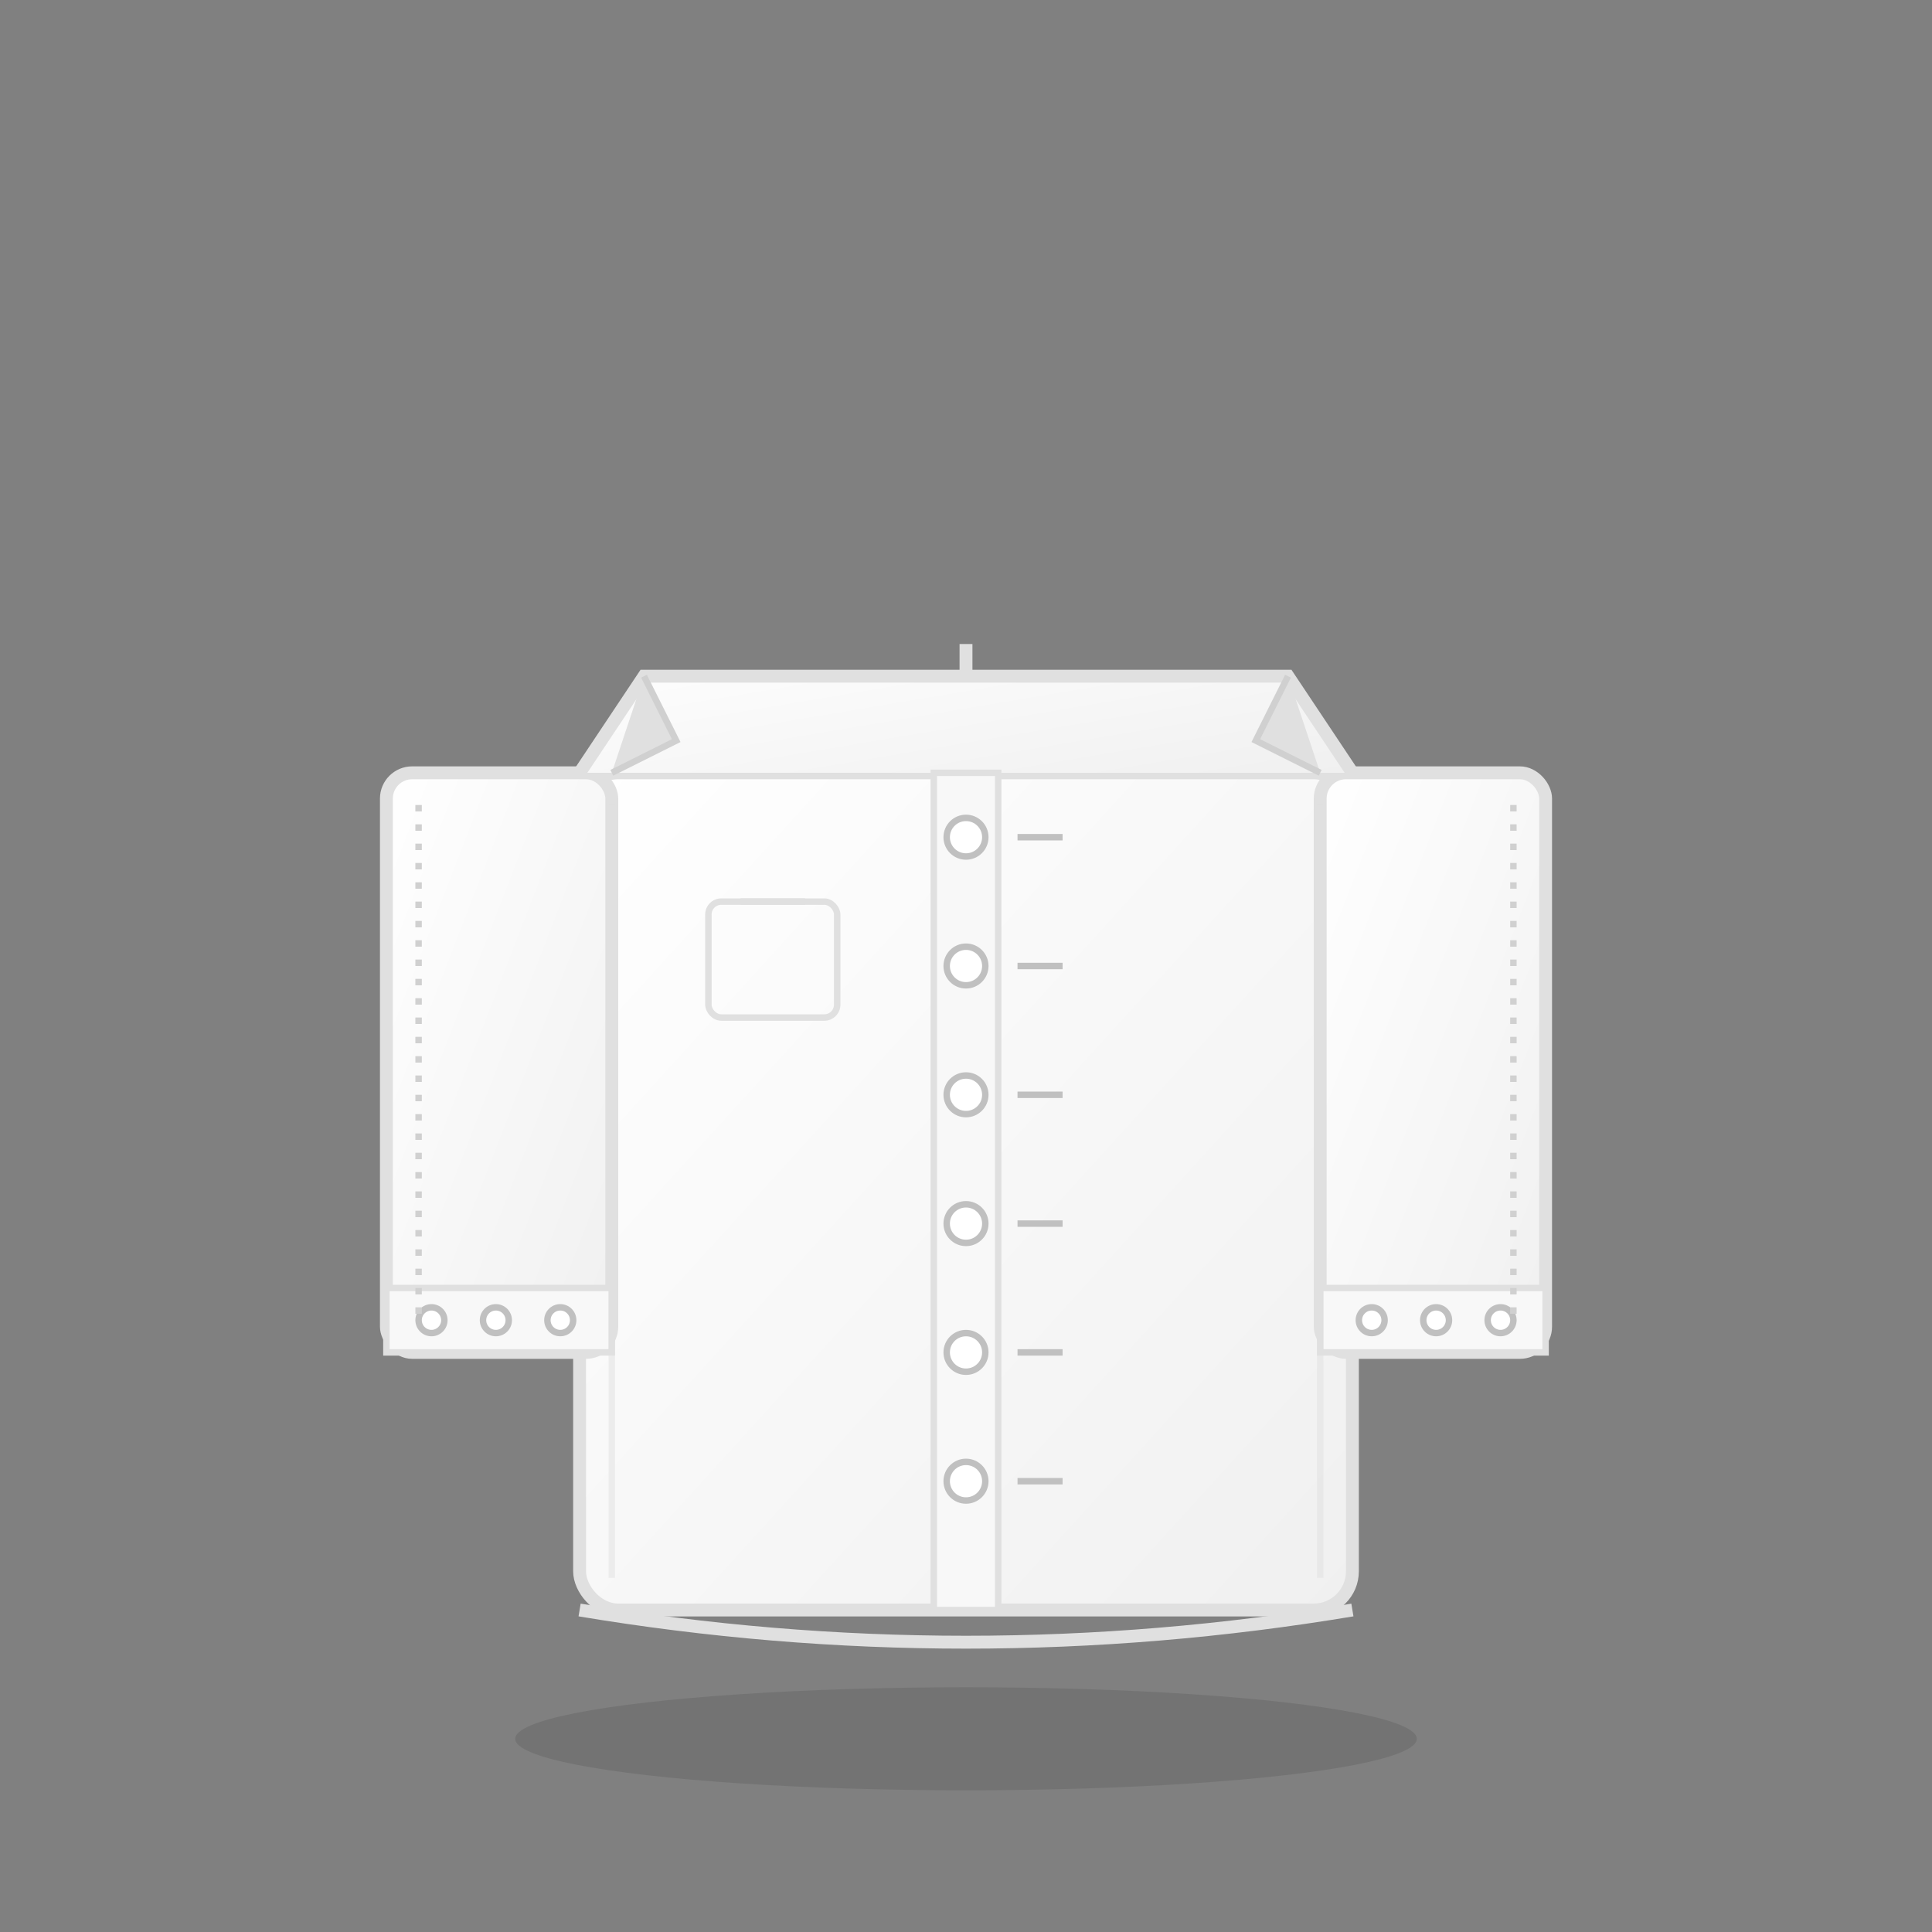 <svg width="300" height="300" viewBox="0 0 300 300" xmlns="http://www.w3.org/2000/svg">
  <rect x="0" y="0" width="300" height="300" fill="#808080" stroke="none"/>
  <defs>
    <linearGradient id="shirtGradient2" x1="0%" y1="0%" x2="100%" y2="100%">
      <stop offset="0%" style="stop-color:#FFFFFF;stop-opacity:1" />
      <stop offset="100%" style="stop-color:#F0F0F0;stop-opacity:1" />
    </linearGradient>
  </defs>
  
  <!-- Dress shirt body -->
  <rect x="90" y="120" width="120" height="130" rx="6" fill="url(#shirtGradient2)" stroke="#E0E0E0" stroke-width="2"/>
  
  <!-- Sleeves -->
  <rect x="60" y="120" width="35" height="90" rx="4" fill="url(#shirtGradient2)" stroke="#E0E0E0" stroke-width="2"/>
  <rect x="205" y="120" width="35" height="90" rx="4" fill="url(#shirtGradient2)" stroke="#E0E0E0" stroke-width="2"/>
  
  <!-- Collar -->
  <path d="M90 120 L100 105 L150 105 L150 100 L150 105 L200 105 L210 120" fill="url(#shirtGradient2)" stroke="#E0E0E0" stroke-width="2"/>
  
  <!-- Collar points -->
  <path d="M100 105 L105 115 L95 120" fill="#E0E0E0" stroke="#D0D0D0" stroke-width="1"/>
  <path d="M200 105 L195 115 L205 120" fill="#E0E0E0" stroke="#D0D0D0" stroke-width="1"/>
  
  <!-- Button placket -->
  <rect x="145" y="120" width="10" height="130" fill="#F8F8F8" stroke="#E0E0E0" stroke-width="1"/>
  
  <!-- Buttons -->
  <circle cx="150" cy="130" r="3" fill="#FFFFFF" stroke="#C0C0C0" stroke-width="1"/>
  <circle cx="150" cy="150" r="3" fill="#FFFFFF" stroke="#C0C0C0" stroke-width="1"/>
  <circle cx="150" cy="170" r="3" fill="#FFFFFF" stroke="#C0C0C0" stroke-width="1"/>
  <circle cx="150" cy="190" r="3" fill="#FFFFFF" stroke="#C0C0C0" stroke-width="1"/>
  <circle cx="150" cy="210" r="3" fill="#FFFFFF" stroke="#C0C0C0" stroke-width="1"/>
  <circle cx="150" cy="230" r="3" fill="#FFFFFF" stroke="#C0C0C0" stroke-width="1"/>
  
  <!-- Button holes -->
  <line x1="158" y1="130" x2="165" y2="130" stroke="#C0C0C0" stroke-width="1"/>
  <line x1="158" y1="150" x2="165" y2="150" stroke="#C0C0C0" stroke-width="1"/>
  <line x1="158" y1="170" x2="165" y2="170" stroke="#C0C0C0" stroke-width="1"/>
  <line x1="158" y1="190" x2="165" y2="190" stroke="#C0C0C0" stroke-width="1"/>
  <line x1="158" y1="210" x2="165" y2="210" stroke="#C0C0C0" stroke-width="1"/>
  <line x1="158" y1="230" x2="165" y2="230" stroke="#C0C0C0" stroke-width="1"/>
  
  <!-- Chest pocket -->
  <rect x="110" y="140" width="20" height="18" rx="2" fill="none" stroke="#E0E0E0" stroke-width="1"/>
  <line x1="115" y1="140" x2="125" y2="140" stroke="#E0E0E0" stroke-width="1"/>
  
  <!-- Cuffs -->
  <rect x="60" y="200" width="35" height="10" fill="#F8F8F8" stroke="#E0E0E0" stroke-width="1"/>
  <rect x="205" y="200" width="35" height="10" fill="#F8F8F8" stroke="#E0E0E0" stroke-width="1"/>
  
  <!-- Cuff buttons -->
  <circle cx="67" cy="205" r="2" fill="#FFFFFF" stroke="#C0C0C0" stroke-width="1"/>
  <circle cx="77" cy="205" r="2" fill="#FFFFFF" stroke="#C0C0C0" stroke-width="1"/>
  <circle cx="87" cy="205" r="2" fill="#FFFFFF" stroke="#C0C0C0" stroke-width="1"/>
  <circle cx="213" cy="205" r="2" fill="#FFFFFF" stroke="#C0C0C0" stroke-width="1"/>
  <circle cx="223" cy="205" r="2" fill="#FFFFFF" stroke="#C0C0C0" stroke-width="1"/>
  <circle cx="233" cy="205" r="2" fill="#FFFFFF" stroke="#C0C0C0" stroke-width="1"/>
  
  <!-- Side seams -->
  <line x1="95" y1="125" x2="95" y2="245" stroke="#E0E0E0" stroke-width="1" opacity="0.5"/>
  <line x1="205" y1="125" x2="205" y2="245" stroke="#E0E0E0" stroke-width="1" opacity="0.5"/>
  
  <!-- Shirt tail -->
  <path d="M90 250 Q150 260 210 250" fill="none" stroke="#E0E0E0" stroke-width="2"/>
  
  <!-- French seams -->
  <line x1="65" y1="125" x2="65" y2="205" stroke="#D0D0D0" stroke-width="1" stroke-dasharray="1,2"/>
  <line x1="235" y1="125" x2="235" y2="205" stroke="#D0D0D0" stroke-width="1" stroke-dasharray="1,2"/>
  
  <!-- Shadow -->
  <ellipse cx="150" cy="270" rx="70" ry="8" fill="#000000" opacity="0.1"/>
</svg>